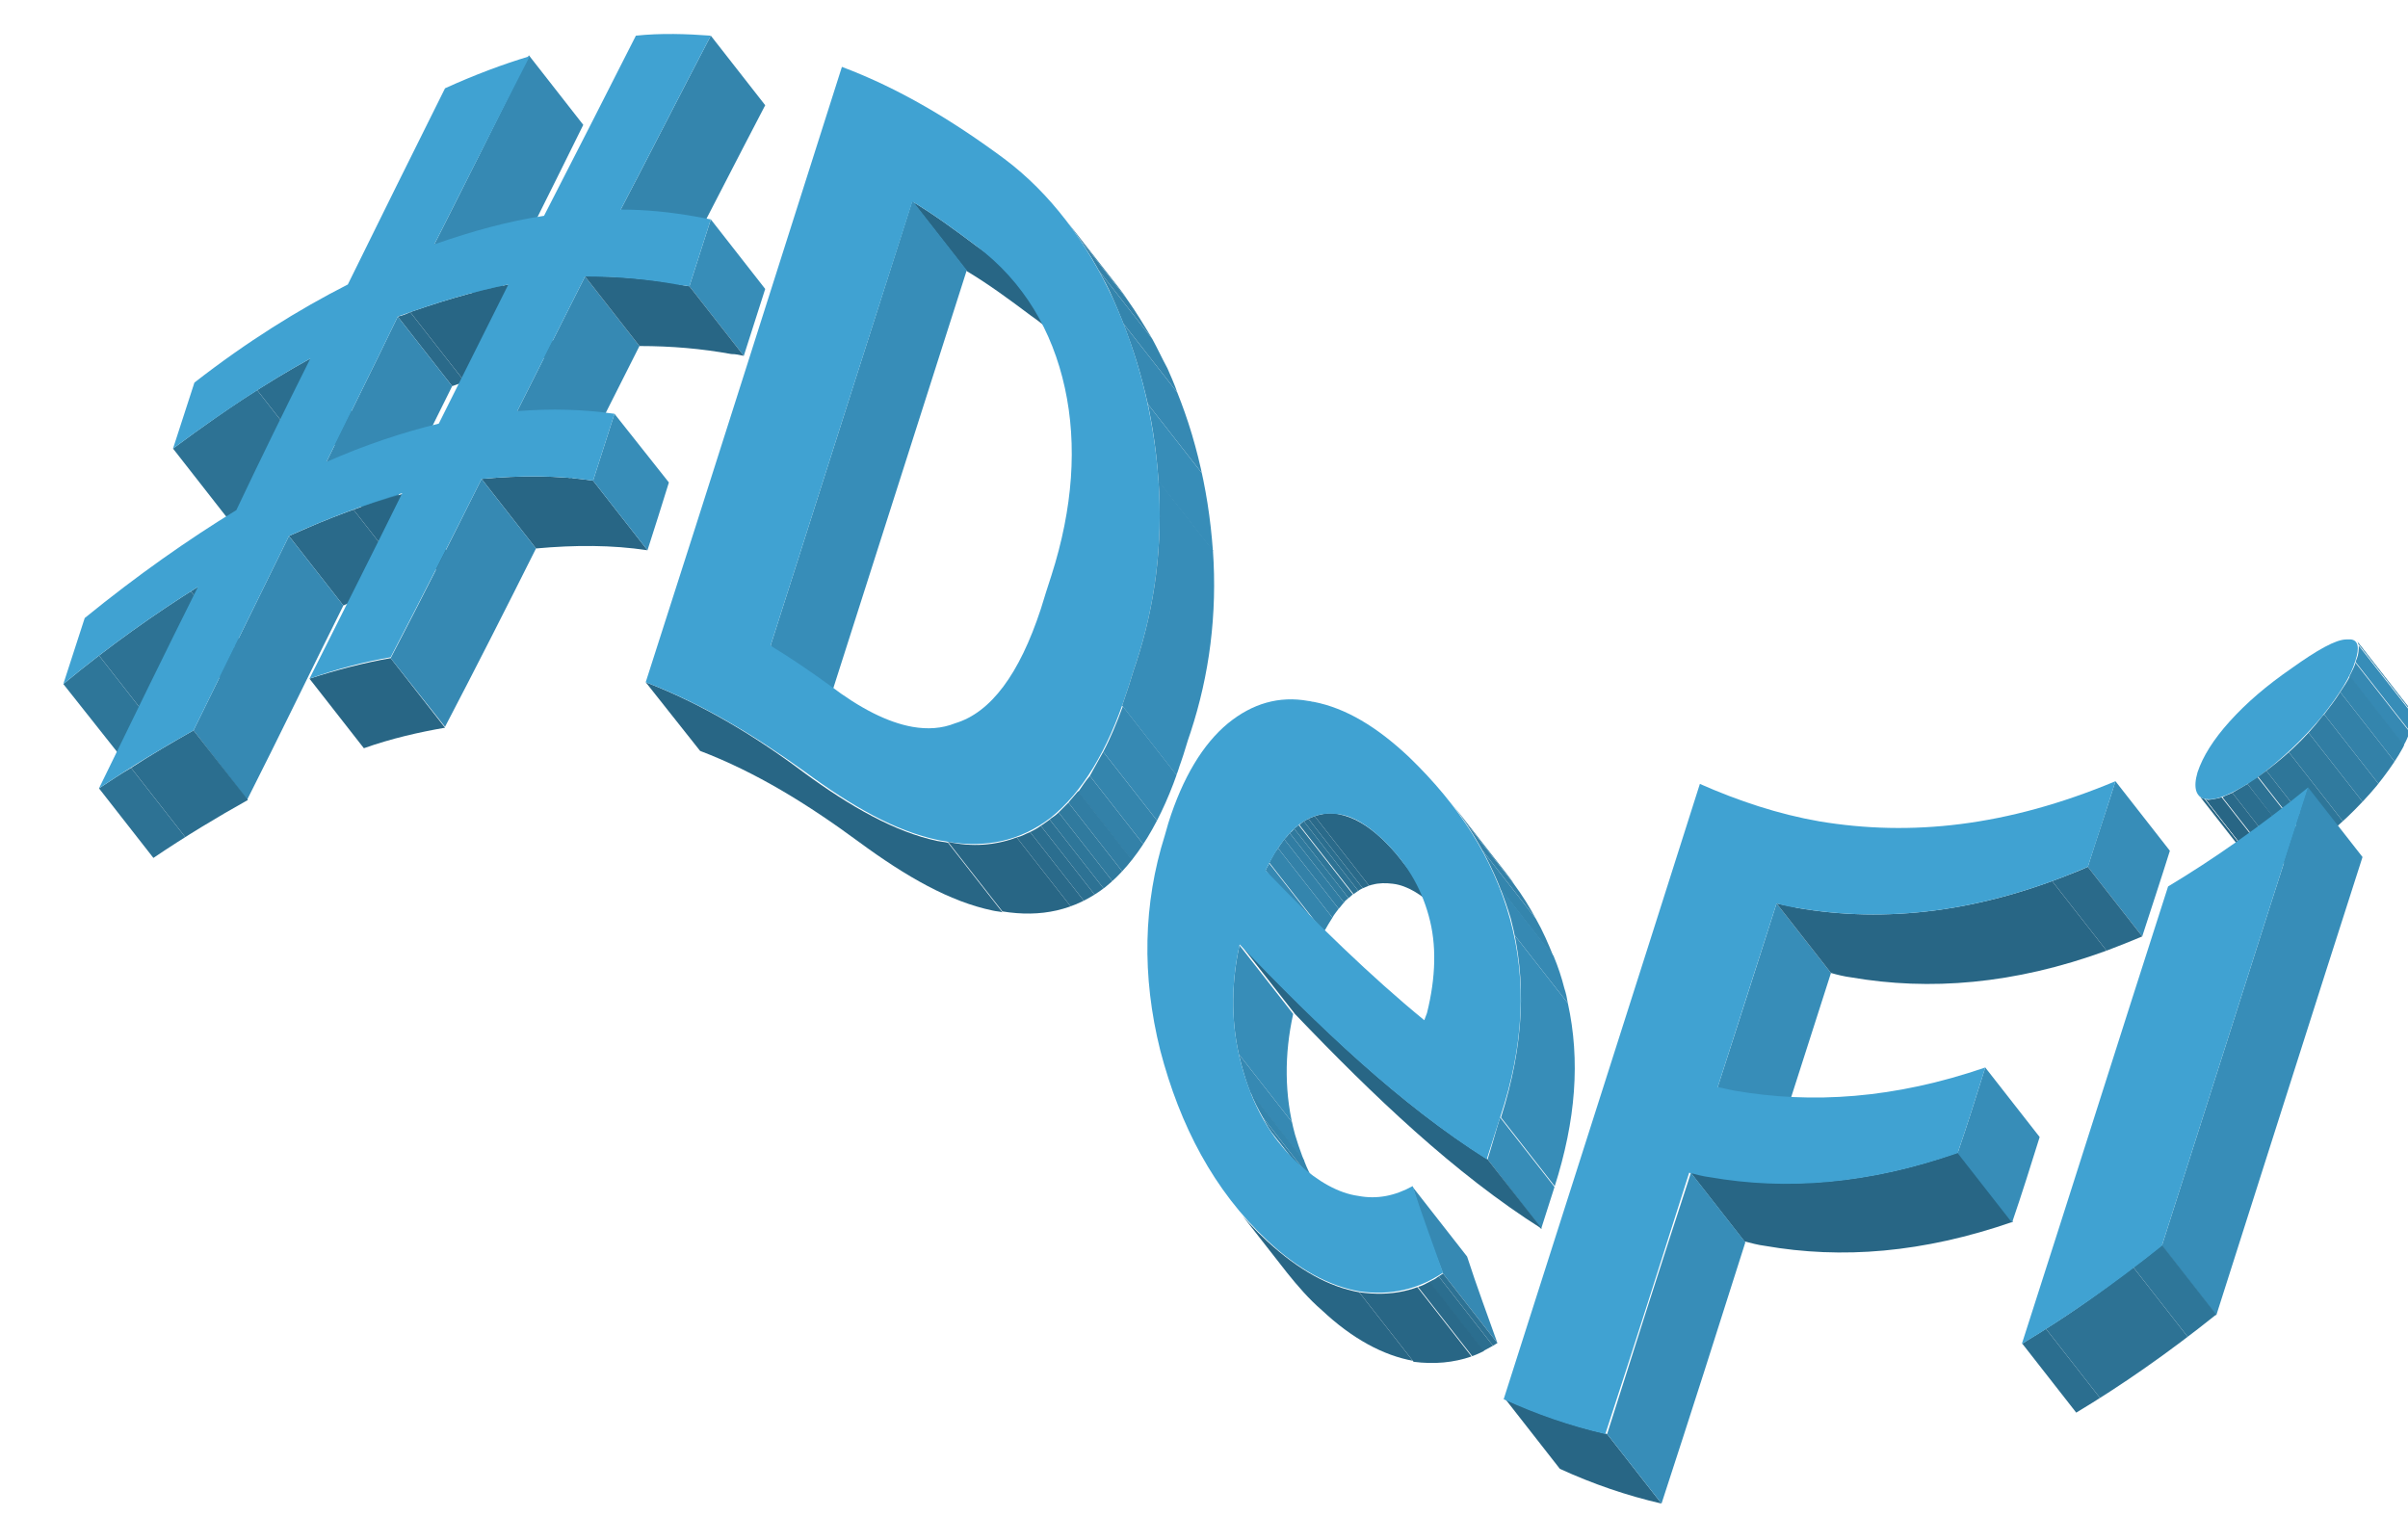 <?xml version="1.0" encoding="utf-8"?>
<!-- Generator: Adobe Illustrator 24.0.0, SVG Export Plug-In . SVG Version: 6.00 Build 0)  -->
<svg version="1.1" id="Layer_1" xmlns="http://www.w3.org/2000/svg" xmlns:xlink="http://www.w3.org/1999/xlink" x="0px" y="0px"
	 viewBox="0 0 27 17" style="enable-background:new 0 0 27 17;" xml:space="preserve">
<style type="text/css">
	.st0{enable-background:new    ;}
	.st1{clip-path:url(#SVGID_2_);enable-background:new    ;}
	.st2{fill:#3689B3;}
	.st3{clip-path:url(#SVGID_4_);enable-background:new    ;}
	.st4{fill:#2B6E8F;}
	.st5{fill:#2D7294;}
	.st6{clip-path:url(#SVGID_6_);enable-background:new    ;}
	.st7{fill:#286685;}
	.st8{fill:#2A6A8A;}
	.st9{clip-path:url(#SVGID_8_);enable-background:new    ;}
	.st10{fill:#3485AD;}
	.st11{clip-path:url(#SVGID_10_);enable-background:new    ;}
	.st12{clip-path:url(#SVGID_12_);enable-background:new    ;}
	.st13{fill:#2E7699;}
	.st14{clip-path:url(#SVGID_14_);enable-background:new    ;}
	.st15{clip-path:url(#SVGID_16_);enable-background:new    ;}
	.st16{clip-path:url(#SVGID_18_);enable-background:new    ;}
	.st17{fill:#378DB8;}
	.st18{clip-path:url(#SVGID_20_);enable-background:new    ;}
	.st19{clip-path:url(#SVGID_22_);enable-background:new    ;}
	.st20{clip-path:url(#SVGID_24_);enable-background:new    ;}
	.st21{clip-path:url(#SVGID_26_);enable-background:new    ;}
	.st22{clip-path:url(#SVGID_28_);enable-background:new    ;}
	.st23{clip-path:url(#SVGID_30_);enable-background:new    ;}
	.st24{clip-path:url(#SVGID_32_);enable-background:new    ;}
	.st25{fill:#40A2D2;}
	.st26{clip-path:url(#SVGID_34_);enable-background:new    ;}
	.st27{clip-path:url(#SVGID_36_);enable-background:new    ;}
	.st28{clip-path:url(#SVGID_38_);enable-background:new    ;}
	.st29{fill:#317DA3;}
	.st30{fill:#3381A8;}
	.st31{clip-path:url(#SVGID_40_);enable-background:new    ;}
	.st32{clip-path:url(#SVGID_42_);enable-background:new    ;}
	.st33{fill:#307A9E;}
	.st34{clip-path:url(#SVGID_44_);enable-background:new    ;}
	.st35{clip-path:url(#SVGID_46_);enable-background:new    ;}
	.st36{clip-path:url(#SVGID_48_);enable-background:new    ;}
	.st37{clip-path:url(#SVGID_50_);enable-background:new    ;}
	.st38{clip-path:url(#SVGID_52_);enable-background:new    ;}
	.st39{clip-path:url(#SVGID_54_);enable-background:new    ;}
	.st40{clip-path:url(#SVGID_56_);enable-background:new    ;}
	.st41{clip-path:url(#SVGID_58_);enable-background:new    ;}
	.st42{clip-path:url(#SVGID_60_);enable-background:new    ;}
	.st43{clip-path:url(#SVGID_62_);enable-background:new    ;}
	.st44{clip-path:url(#SVGID_64_);enable-background:new    ;}
	.st45{clip-path:url(#SVGID_66_);enable-background:new    ;}
	.st46{clip-path:url(#SVGID_68_);enable-background:new    ;}
	.st47{clip-path:url(#SVGID_70_);enable-background:new    ;}
	.st48{clip-path:url(#SVGID_72_);enable-background:new    ;}
	.st49{clip-path:url(#SVGID_74_);enable-background:new    ;}
	.st50{clip-path:url(#SVGID_76_);enable-background:new    ;}
	.st51{clip-path:url(#SVGID_78_);enable-background:new    ;}
	.st52{clip-path:url(#SVGID_80_);enable-background:new    ;}
	.st53{clip-path:url(#SVGID_82_);enable-background:new    ;}
	.st54{clip-path:url(#SVGID_84_);enable-background:new    ;}
</style>
<g>
	<g>
		<g class="st0">
			<g class="st0">
				<defs>
					<path id="SVGID_1_" class="st0" d="M5.93,0.62L6.54,1.4C6.19,2.11,5.84,2.81,5.48,3.52L4.87,2.74
						C5.23,2.03,5.58,1.33,5.93,0.62z"/>
				</defs>
				<clipPath id="SVGID_2_">
					<use xlink:href="#SVGID_1_"  style="overflow:visible;"/>
				</clipPath>
				<g class="st1">
					<path class="st2" d="M5.93,0.62L6.54,1.4C6.19,2.11,5.84,2.81,5.48,3.52L4.87,2.74C5.23,2.03,5.58,1.33,5.93,0.62"/>
				</g>
			</g>
			<g class="st0">
				<defs>
					<path id="SVGID_3_" class="st0" d="M3.48,4.02L4.09,4.8c-0.49,0.27-1,0.61-1.54,1.01L1.94,5.03C2.47,4.63,2.99,4.29,3.48,4.02z
						"/>
				</defs>
				<clipPath id="SVGID_4_">
					<use xlink:href="#SVGID_3_"  style="overflow:visible;"/>
				</clipPath>
				<g class="st3">
					<path class="st4" d="M3.48,4.02L4.09,4.8c-0.2,0.11-0.39,0.22-0.6,0.35L2.88,4.37C3.08,4.25,3.28,4.13,3.48,4.02"/>
					<path class="st5" d="M2.88,4.37l0.61,0.78C3.19,5.35,2.87,5.57,2.55,5.81L1.94,5.03C2.26,4.79,2.58,4.57,2.88,4.37"/>
				</g>
			</g>
			<g class="st0">
				<defs>
					<path id="SVGID_5_" class="st0" d="M5.7,3.19l0.61,0.78c-0.4,0.08-0.8,0.2-1.24,0.36L4.46,3.55C4.9,3.39,5.3,3.27,5.7,3.19z"/>
				</defs>
				<clipPath id="SVGID_6_">
					<use xlink:href="#SVGID_5_"  style="overflow:visible;"/>
				</clipPath>
				<g class="st6">
					<path class="st7" d="M5.7,3.19l0.61,0.78c-0.35,0.07-0.72,0.17-1.1,0.31L4.6,3.5C4.98,3.36,5.35,3.26,5.7,3.19"/>
					<path class="st8" d="M4.6,3.5l0.61,0.78C5.17,4.3,5.12,4.32,5.07,4.33L4.46,3.55C4.51,3.54,4.56,3.52,4.6,3.5"/>
				</g>
			</g>
			<g class="st0">
				<defs>
					<path id="SVGID_7_" class="st0" d="M7.97,0.4l0.61,0.78c-0.34,0.65-0.67,1.3-1.01,1.95L6.96,2.35C7.3,1.7,7.63,1.05,7.97,0.4z"
						/>
				</defs>
				<clipPath id="SVGID_8_">
					<use xlink:href="#SVGID_7_"  style="overflow:visible;"/>
				</clipPath>
				<g class="st9">
					<path class="st10" d="M7.97,0.4l0.61,0.78c-0.34,0.65-0.67,1.3-1.01,1.95L6.96,2.35C7.3,1.7,7.63,1.05,7.97,0.4"/>
				</g>
			</g>
			<g class="st0">
				<defs>
					<path id="SVGID_9_" class="st0" d="M4.46,3.55l0.61,0.78c-0.27,0.54-0.53,1.08-0.8,1.63L3.66,5.18
						C3.93,4.63,4.2,4.09,4.46,3.55z"/>
				</defs>
				<clipPath id="SVGID_10_">
					<use xlink:href="#SVGID_9_"  style="overflow:visible;"/>
				</clipPath>
				<g class="st11">
					<path class="st2" d="M4.46,3.55l0.61,0.78c-0.27,0.54-0.53,1.08-0.8,1.63L3.66,5.18C3.93,4.63,4.2,4.09,4.46,3.55"/>
				</g>
			</g>
			<g class="st0">
				<defs>
					<path id="SVGID_11_" class="st0" d="M2.22,6.58l0.61,0.78c-0.48,0.3-0.99,0.66-1.51,1.09L0.71,7.67
						C1.23,7.24,1.74,6.88,2.22,6.58z"/>
				</defs>
				<clipPath id="SVGID_12_">
					<use xlink:href="#SVGID_11_"  style="overflow:visible;"/>
				</clipPath>
				<g class="st12">
					<path class="st4" d="M2.22,6.58l0.61,0.78C2.8,7.37,2.78,7.39,2.75,7.41L2.14,6.63C2.17,6.61,2.19,6.59,2.22,6.58"/>
					<path class="st5" d="M2.14,6.63l0.61,0.78C2.41,7.62,2.07,7.86,1.72,8.13L1.11,7.35C1.46,7.08,1.8,6.84,2.14,6.63"/>
					<path class="st13" d="M1.11,7.35l0.61,0.78c-0.13,0.1-0.26,0.2-0.4,0.31L0.71,7.67C0.84,7.56,0.98,7.45,1.11,7.35"/>
				</g>
			</g>
			<g class="st0">
				<defs>
					<path id="SVGID_13_" class="st0" d="M4.51,5.54l0.61,0.78C4.72,6.43,4.29,6.59,3.85,6.79L3.24,6.01
						C3.68,5.81,4.11,5.65,4.51,5.54z"/>
				</defs>
				<clipPath id="SVGID_14_">
					<use xlink:href="#SVGID_13_"  style="overflow:visible;"/>
				</clipPath>
				<g class="st14">
					<path class="st7" d="M4.51,5.54l0.61,0.78C4.94,6.37,4.76,6.42,4.57,6.49L3.96,5.71C4.15,5.65,4.33,5.59,4.51,5.54"/>
					<path class="st8" d="M3.96,5.71l0.61,0.78c-0.23,0.08-0.47,0.18-0.72,0.3L3.24,6.01C3.49,5.9,3.72,5.8,3.96,5.71"/>
				</g>
			</g>
			<g class="st0">
				<defs>
					<path id="SVGID_15_" class="st0" d="M6.56,3.1l0.61,0.78c-0.25,0.5-0.51,1.01-0.76,1.5L5.8,4.61C6.05,4.11,6.31,3.6,6.56,3.1z"
						/>
				</defs>
				<clipPath id="SVGID_16_">
					<use xlink:href="#SVGID_15_"  style="overflow:visible;"/>
				</clipPath>
				<g class="st15">
					<path class="st2" d="M6.56,3.1l0.61,0.78c-0.25,0.5-0.51,1.01-0.76,1.5L5.8,4.61C6.05,4.11,6.31,3.6,6.56,3.1"/>
				</g>
			</g>
			<g class="st0">
				<defs>
					<path id="SVGID_17_" class="st0" d="M7.97,2.46l0.61,0.78C8.5,3.49,8.42,3.74,8.34,3.99L7.73,3.21
						C7.81,2.96,7.89,2.71,7.97,2.46z"/>
				</defs>
				<clipPath id="SVGID_18_">
					<use xlink:href="#SVGID_17_"  style="overflow:visible;"/>
				</clipPath>
				<g class="st16">
					<path class="st17" d="M7.97,2.46l0.61,0.78C8.5,3.49,8.42,3.74,8.34,3.99L7.73,3.21C7.81,2.96,7.89,2.71,7.97,2.46"/>
				</g>
			</g>
			<g class="st0">
				<defs>
					<path id="SVGID_19_" class="st0" d="M7.73,3.21l0.61,0.78C8.29,3.98,8.25,3.97,8.2,3.97C7.87,3.91,7.53,3.88,7.17,3.88
						L6.56,3.1c0.35-0.01,0.7,0.03,1.03,0.08C7.64,3.2,7.68,3.2,7.73,3.21z"/>
				</defs>
				<clipPath id="SVGID_20_">
					<use xlink:href="#SVGID_19_"  style="overflow:visible;"/>
				</clipPath>
				<g class="st18">
					<path class="st7" d="M7.73,3.21l0.61,0.78C8.29,3.98,8.25,3.97,8.2,3.97C7.87,3.91,7.53,3.88,7.17,3.88L6.56,3.1
						c0.35-0.01,0.7,0.03,1.03,0.08C7.64,3.2,7.68,3.2,7.73,3.21"/>
				</g>
			</g>
			<g class="st0">
				<defs>
					<path id="SVGID_21_" class="st0" d="M3.24,6.01l0.61,0.78C3.49,7.51,3.14,8.24,2.77,8.97L2.17,8.19
						C2.53,7.46,2.88,6.74,3.24,6.01z"/>
				</defs>
				<clipPath id="SVGID_22_">
					<use xlink:href="#SVGID_21_"  style="overflow:visible;"/>
				</clipPath>
				<g class="st19">
					<path class="st2" d="M3.24,6.01l0.61,0.78C3.49,7.51,3.14,8.24,2.77,8.97L2.17,8.19C2.53,7.46,2.88,6.74,3.24,6.01"/>
				</g>
			</g>
			<g class="st0">
				<defs>
					<path id="SVGID_23_" class="st0" d="M2.17,8.19l0.61,0.78C2.44,9.16,2.09,9.37,1.72,9.62L1.11,8.84
						C1.48,8.59,1.83,8.38,2.17,8.19z"/>
				</defs>
				<clipPath id="SVGID_24_">
					<use xlink:href="#SVGID_23_"  style="overflow:visible;"/>
				</clipPath>
				<g class="st20">
					<path class="st4" d="M2.17,8.19l0.61,0.78c-0.23,0.13-0.46,0.27-0.7,0.42L1.47,8.61C1.7,8.46,1.94,8.32,2.17,8.19"/>
					<path class="st5" d="M1.47,8.61l0.61,0.78C1.96,9.46,1.84,9.54,1.72,9.62L1.11,8.84C1.23,8.76,1.35,8.68,1.47,8.61"/>
				</g>
			</g>
			<g class="st0">
				<defs>
					<path id="SVGID_25_" class="st0" d="M6.65,5.39l0.61,0.78C6.86,6.11,6.45,6.11,6.01,6.15L5.4,5.37
						C5.84,5.33,6.25,5.33,6.65,5.39z"/>
				</defs>
				<clipPath id="SVGID_26_">
					<use xlink:href="#SVGID_25_"  style="overflow:visible;"/>
				</clipPath>
				<g class="st21">
					<path class="st7" d="M6.65,5.39l0.61,0.78C6.86,6.11,6.45,6.11,6.01,6.15L5.4,5.37C5.84,5.33,6.25,5.33,6.65,5.39"/>
				</g>
			</g>
			<g class="st0">
				<defs>
					<path id="SVGID_27_" class="st0" d="M6.89,4.64L7.5,5.41C7.42,5.67,7.34,5.92,7.26,6.17L6.65,5.39
						C6.73,5.14,6.81,4.89,6.89,4.64z"/>
				</defs>
				<clipPath id="SVGID_28_">
					<use xlink:href="#SVGID_27_"  style="overflow:visible;"/>
				</clipPath>
				<g class="st22">
					<path class="st17" d="M6.89,4.64L7.5,5.41C7.42,5.67,7.34,5.92,7.26,6.17L6.65,5.39C6.73,5.14,6.81,4.89,6.89,4.64"/>
				</g>
			</g>
			<g class="st0">
				<defs>
					<path id="SVGID_29_" class="st0" d="M4.38,7.38l0.61,0.78C4.7,8.21,4.39,8.28,4.08,8.39L3.47,7.61
						C3.78,7.51,4.09,7.43,4.38,7.38z"/>
				</defs>
				<clipPath id="SVGID_30_">
					<use xlink:href="#SVGID_29_"  style="overflow:visible;"/>
				</clipPath>
				<g class="st23">
					<path class="st7" d="M4.38,7.38l0.61,0.78C4.7,8.21,4.39,8.28,4.08,8.39L3.47,7.61C3.78,7.51,4.09,7.43,4.38,7.38"/>
				</g>
			</g>
			<g class="st0">
				<defs>
					<path id="SVGID_31_" class="st0" d="M5.4,5.37l0.61,0.78c-0.33,0.66-0.67,1.33-1.02,2L4.38,7.38C4.73,6.71,5.07,6.03,5.4,5.37z
						"/>
				</defs>
				<clipPath id="SVGID_32_">
					<use xlink:href="#SVGID_31_"  style="overflow:visible;"/>
				</clipPath>
				<g class="st24">
					<path class="st2" d="M5.4,5.37l0.61,0.78c-0.33,0.66-0.67,1.33-1.02,2L4.38,7.38C4.73,6.71,5.07,6.03,5.4,5.37"/>
				</g>
			</g>
			<g>
				<path class="st25" d="M7.81,2.43c0.05,0.01,0.11,0.02,0.16,0.03c-0.08,0.25-0.16,0.5-0.24,0.75C7.68,3.2,7.64,3.2,7.59,3.19
					C7.26,3.13,6.92,3.1,6.56,3.1C6.31,3.6,6.05,4.11,5.8,4.61c0.38-0.03,0.74-0.02,1.09,0.03C6.81,4.89,6.73,5.14,6.65,5.39
					C6.25,5.33,5.84,5.33,5.4,5.37c-0.33,0.66-0.67,1.33-1.02,2c-0.29,0.05-0.6,0.13-0.91,0.24c0.35-0.7,0.7-1.39,1.04-2.08
					C4.11,5.65,3.68,5.81,3.24,6.01C2.88,6.74,2.53,7.46,2.17,8.19C1.83,8.38,1.48,8.59,1.11,8.84c0.37-0.76,0.74-1.52,1.11-2.26
					c-0.48,0.3-0.99,0.66-1.51,1.09c0.08-0.24,0.16-0.5,0.24-0.74c0.59-0.48,1.16-0.88,1.7-1.21C2.92,5.15,3.2,4.58,3.48,4.02
					c-0.49,0.27-1,0.61-1.54,1.01c0.08-0.24,0.16-0.5,0.24-0.74c0.59-0.46,1.17-0.82,1.72-1.1c0.37-0.75,0.73-1.48,1.09-2.2
					c0.33-0.15,0.65-0.27,0.95-0.36C5.58,1.33,5.23,2.03,4.87,2.74C5.3,2.59,5.7,2.48,6.1,2.42C6.45,1.74,6.79,1.07,7.13,0.4
					c0.28-0.03,0.57-0.02,0.84,0C7.63,1.05,7.3,1.7,6.96,2.35C7.25,2.35,7.53,2.38,7.81,2.43z M4.92,4.75
					C5.18,4.23,5.44,3.71,5.7,3.19c-0.4,0.08-0.8,0.2-1.24,0.36C4.2,4.09,3.93,4.63,3.66,5.18C4.09,4.99,4.51,4.85,4.92,4.75"/>
			</g>
		</g>
		<g class="st0">
			<g class="st0">
				<defs>
					<path id="SVGID_33_" class="st0" d="M11.43,3.22l0.61,0.78c-0.13-0.17-0.29-0.33-0.48-0.46c-0.24-0.18-0.47-0.35-0.72-0.5
						l-0.61-0.78c0.25,0.15,0.48,0.32,0.72,0.5C11.14,2.89,11.3,3.04,11.43,3.22z"/>
				</defs>
				<clipPath id="SVGID_34_">
					<use xlink:href="#SVGID_33_"  style="overflow:visible;"/>
				</clipPath>
				<g class="st26">
					<path class="st7" d="M11.43,3.22l0.61,0.78c-0.13-0.17-0.29-0.33-0.48-0.46c-0.24-0.18-0.47-0.35-0.72-0.5l-0.61-0.78
						c0.25,0.15,0.48,0.32,0.72,0.5C11.14,2.89,11.3,3.04,11.43,3.22"/>
				</g>
			</g>
			<g class="st0">
				<defs>
					<path id="SVGID_35_" class="st0" d="M10.23,2.25l0.61,0.78c-0.53,1.66-1.06,3.32-1.59,4.98L8.64,7.24
						C9.17,5.58,9.7,3.91,10.23,2.25z"/>
				</defs>
				<clipPath id="SVGID_36_">
					<use xlink:href="#SVGID_35_"  style="overflow:visible;"/>
				</clipPath>
				<g class="st27">
					<path class="st17" d="M10.23,2.25l0.61,0.78c-0.53,1.66-1.06,3.32-1.59,4.98L8.64,7.24C9.17,5.58,9.7,3.91,10.23,2.25"/>
				</g>
			</g>
			<g class="st0">
				<defs>
					<path id="SVGID_37_" class="st0" d="M11.93,2.44l0.61,0.78c0.21,0.27,0.39,0.57,0.55,0.91c0.29,0.65,0.46,1.33,0.51,2.05
						l-0.61-0.78c-0.05-0.72-0.22-1.4-0.51-2.05C12.33,3.02,12.14,2.71,11.93,2.44z"/>
				</defs>
				<clipPath id="SVGID_38_">
					<use xlink:href="#SVGID_37_"  style="overflow:visible;"/>
				</clipPath>
				<g class="st28">
					<path class="st29" d="M11.93,2.44l0.61,0.78c0.03,0.04,0.07,0.09,0.1,0.14l-0.61-0.78C12,2.53,11.97,2.49,11.93,2.44"/>
					<path class="st30" d="M12.03,2.58l0.61,0.78c0.1,0.14,0.19,0.29,0.28,0.44l-0.61-0.78C12.23,2.86,12.13,2.72,12.03,2.58"/>
					<path class="st10" d="M12.31,3.02l0.61,0.78c0.06,0.11,0.11,0.22,0.17,0.33c0.04,0.09,0.08,0.18,0.11,0.27l-0.61-0.78
						c-0.04-0.09-0.07-0.18-0.11-0.27C12.43,3.23,12.37,3.12,12.31,3.02"/>
					<path class="st2" d="M12.59,3.62l0.61,0.78c0.12,0.3,0.21,0.6,0.28,0.91l-0.61-0.78C12.8,4.22,12.71,3.91,12.59,3.62"/>
					<path class="st17" d="M12.87,4.53l0.61,0.78c0.06,0.28,0.1,0.57,0.12,0.87l-0.61-0.78C12.97,5.1,12.93,4.81,12.87,4.53"/>
				</g>
			</g>
			<g class="st0">
				<defs>
					<path id="SVGID_39_" class="st0" d="M10.63,9.45l0.61,0.78c-0.03-0.01-0.07-0.01-0.11-0.02c-0.48-0.1-0.97-0.38-1.5-0.77
						C9.06,9.02,8.48,8.66,7.85,8.42L7.24,7.65c0.62,0.24,1.21,0.59,1.77,1.01c0.53,0.39,1.03,0.67,1.5,0.77
						C10.56,9.44,10.59,9.44,10.63,9.45z"/>
				</defs>
				<clipPath id="SVGID_40_">
					<use xlink:href="#SVGID_39_"  style="overflow:visible;"/>
				</clipPath>
				<g class="st31">
					<path class="st7" d="M10.63,9.45l0.61,0.78c-0.03-0.01-0.07-0.01-0.11-0.02c-0.48-0.1-0.97-0.38-1.5-0.77
						C9.06,9.02,8.48,8.66,7.85,8.42L7.24,7.65c0.62,0.24,1.21,0.59,1.77,1.01c0.53,0.39,1.03,0.67,1.5,0.77
						C10.56,9.44,10.59,9.44,10.63,9.45"/>
				</g>
			</g>
			<g>
				<path class="st25" d="M12.99,5.39c0.05,0.72-0.04,1.4-0.25,2.04c-0.04,0.11-0.07,0.23-0.11,0.34c-0.21,0.65-0.5,1.12-0.85,1.4
					c-0.34,0.26-0.72,0.34-1.15,0.27c-0.03-0.01-0.07-0.01-0.11-0.02c-0.48-0.1-0.97-0.38-1.5-0.77C8.45,8.24,7.87,7.89,7.24,7.65
					c0.74-2.3,1.47-4.61,2.2-6.9c0.64,0.24,1.24,0.6,1.82,1.03c0.52,0.39,0.92,0.93,1.22,1.57C12.77,3.99,12.94,4.68,12.99,5.39z
					 M11.67,6.83c0.04-0.13,0.08-0.26,0.12-0.38c0.24-0.75,0.29-1.46,0.15-2.1c-0.14-0.64-0.46-1.19-0.99-1.59
					c-0.24-0.18-0.47-0.35-0.72-0.5C9.7,3.91,9.17,5.58,8.64,7.24c0.23,0.14,0.45,0.29,0.67,0.45c0.33,0.25,0.64,0.41,0.92,0.46
					c0.17,0.03,0.33,0.02,0.48-0.04C11.11,7.99,11.43,7.56,11.67,6.83"/>
			</g>
			<g class="st0">
				<defs>
					<path id="SVGID_41_" class="st0" d="M12.99,5.39l0.61,0.78c0.05,0.72-0.04,1.4-0.25,2.04c-0.04,0.11-0.07,0.23-0.11,0.34
						c-0.21,0.65-0.5,1.12-0.85,1.4c-0.34,0.26-0.72,0.34-1.15,0.27l-0.61-0.78c0.43,0.08,0.82-0.01,1.15-0.27
						c0.36-0.28,0.64-0.75,0.85-1.4c0.04-0.11,0.07-0.23,0.11-0.34C12.95,6.79,13.04,6.11,12.99,5.39z"/>
				</defs>
				<clipPath id="SVGID_42_">
					<use xlink:href="#SVGID_41_"  style="overflow:visible;"/>
				</clipPath>
				<g class="st32">
					<path class="st17" d="M12.99,5.39l0.61,0.78c0.05,0.72-0.04,1.4-0.25,2.04c-0.04,0.11-0.07,0.23-0.11,0.34
						c-0.02,0.05-0.03,0.1-0.05,0.14l-0.61-0.78c0.02-0.05,0.03-0.09,0.05-0.14c0.04-0.11,0.07-0.23,0.11-0.34
						C12.95,6.79,13.04,6.11,12.99,5.39"/>
					<path class="st2" d="M12.59,7.92L13.2,8.7c-0.07,0.19-0.14,0.35-0.22,0.51l-0.61-0.78C12.45,8.28,12.52,8.11,12.59,7.92"/>
					<path class="st10" d="M12.37,8.43l0.61,0.78c-0.05,0.09-0.1,0.18-0.15,0.27L12.22,8.7C12.27,8.61,12.32,8.52,12.37,8.43"/>
					<path class="st30" d="M12.22,8.7l0.61,0.78c-0.04,0.06-0.08,0.12-0.13,0.18l-0.61-0.78C12.13,8.82,12.17,8.76,12.22,8.7"/>
					<path class="st29" d="M12.09,8.87l0.61,0.78c-0.04,0.05-0.07,0.09-0.11,0.13L11.98,9C12.01,8.96,12.05,8.92,12.09,8.87"/>
					<path class="st33" d="M11.98,9l0.61,0.78c-0.04,0.04-0.07,0.07-0.11,0.11l-0.61-0.78C11.9,9.08,11.94,9.04,11.98,9"/>
					<path class="st13" d="M11.87,9.11l0.61,0.78c-0.03,0.03-0.06,0.05-0.09,0.07c0,0-0.01,0.01-0.01,0.01l-0.61-0.78
						c0,0,0.01-0.01,0.01-0.01C11.81,9.16,11.84,9.14,11.87,9.11"/>
					<path class="st5" d="M11.77,9.19l0.61,0.78c-0.03,0.02-0.06,0.05-0.1,0.07l-0.61-0.78C11.7,9.24,11.73,9.22,11.77,9.19"/>
					<path class="st4" d="M11.67,9.26l0.61,0.78c-0.04,0.03-0.08,0.05-0.12,0.07l-0.61-0.78C11.59,9.31,11.63,9.29,11.67,9.26"/>
					<path class="st8" d="M11.55,9.33l0.61,0.78c-0.05,0.02-0.1,0.05-0.15,0.06L11.4,9.39C11.45,9.38,11.5,9.35,11.55,9.33"/>
					<path class="st7" d="M11.4,9.39l0.61,0.78c-0.24,0.09-0.5,0.1-0.77,0.05l-0.61-0.78C10.9,9.5,11.16,9.48,11.4,9.39"/>
				</g>
			</g>
		</g>
		<g class="st0">
			<g class="st0">
				<defs>
					<path id="SVGID_43_" class="st0" d="M15.7,9.63l0.61,0.78c-0.06-0.08-0.13-0.15-0.2-0.22c-0.17-0.16-0.33-0.26-0.49-0.28
						c-0.08-0.01-0.16-0.01-0.23,0.01c-0.23,0.06-0.42,0.27-0.59,0.62l-0.61-0.78c0.16-0.35,0.36-0.56,0.59-0.62
						c0.08-0.02,0.15-0.03,0.23-0.01c0.16,0.03,0.32,0.12,0.49,0.28C15.57,9.48,15.64,9.55,15.7,9.63z"/>
				</defs>
				<clipPath id="SVGID_44_">
					<use xlink:href="#SVGID_43_"  style="overflow:visible;"/>
				</clipPath>
				<g class="st34">
					<path class="st7" d="M15.7,9.63l0.61,0.78c-0.06-0.08-0.13-0.15-0.2-0.22c-0.17-0.16-0.33-0.26-0.49-0.28
						c-0.08-0.01-0.16-0.01-0.23,0.01c-0.01,0-0.03,0.01-0.04,0.01l-0.61-0.78c0.01,0,0.03-0.01,0.04-0.01
						c0.08-0.02,0.15-0.03,0.23-0.01c0.16,0.03,0.32,0.12,0.49,0.28C15.57,9.48,15.64,9.55,15.7,9.63"/>
					<path class="st8" d="M14.74,9.15l0.61,0.78c-0.02,0.01-0.04,0.02-0.07,0.03l-0.61-0.78C14.69,9.17,14.71,9.16,14.74,9.15"/>
					<path class="st4" d="M14.67,9.18l0.61,0.78c-0.02,0.01-0.04,0.02-0.05,0.03l-0.61-0.78C14.63,9.2,14.65,9.19,14.67,9.18"/>
					<path class="st5" d="M14.62,9.21l0.61,0.78c-0.02,0.01-0.03,0.02-0.05,0.04l-0.61-0.78C14.58,9.24,14.6,9.22,14.62,9.21"/>
					<path class="st13" d="M14.56,9.25l0.61,0.78c-0.02,0.01-0.03,0.03-0.05,0.04l-0.61-0.78C14.53,9.28,14.55,9.26,14.56,9.25"/>
					<path class="st33" d="M14.51,9.29l0.61,0.78c-0.02,0.02-0.04,0.03-0.05,0.05l-0.61-0.78C14.48,9.33,14.5,9.31,14.51,9.29"/>
					<path class="st29" d="M14.46,9.34l0.61,0.78c-0.02,0.02-0.04,0.05-0.06,0.07L14.4,9.41C14.42,9.39,14.44,9.37,14.46,9.34"/>
					<path class="st30" d="M14.4,9.41l0.61,0.78c-0.02,0.03-0.05,0.06-0.07,0.1l-0.61-0.78C14.35,9.48,14.37,9.45,14.4,9.41"/>
					<path class="st10" d="M14.33,9.51l0.61,0.78c-0.03,0.05-0.06,0.11-0.1,0.16l-0.61-0.78C14.26,9.62,14.29,9.56,14.33,9.51"/>
					<path class="st2" d="M14.23,9.68l0.61,0.78c-0.01,0.03-0.03,0.05-0.04,0.08l-0.61-0.78C14.2,9.73,14.22,9.71,14.23,9.68"/>
				</g>
			</g>
			<g class="st0">
				<defs>
					<path id="SVGID_45_" class="st0" d="M14.95,13.6l-0.61-0.78c-0.19-0.25-0.33-0.54-0.43-0.88c-0.12-0.44-0.12-0.9-0.02-1.35
						l0.61,0.78c-0.1,0.45-0.1,0.91,0.02,1.35C14.62,13.06,14.76,13.35,14.95,13.6z"/>
				</defs>
				<clipPath id="SVGID_46_">
					<use xlink:href="#SVGID_45_"  style="overflow:visible;"/>
				</clipPath>
				<g class="st35">
					<path class="st17" d="M13.9,10.59l0.61,0.78c-0.09,0.41-0.1,0.82-0.01,1.23l-0.61-0.78C13.8,11.41,13.81,11,13.9,10.59"/>
					<path class="st2" d="M13.89,11.82l0.61,0.78c0.01,0.04,0.02,0.08,0.03,0.12c0.03,0.11,0.06,0.21,0.1,0.31l-0.61-0.78
						c-0.04-0.1-0.07-0.2-0.1-0.31C13.91,11.9,13.9,11.86,13.89,11.82"/>
					<path class="st10" d="M14.02,12.24l0.61,0.78c0.04,0.1,0.09,0.2,0.14,0.29l-0.61-0.78C14.11,12.44,14.06,12.35,14.02,12.24"/>
					<path class="st30" d="M14.16,12.53l0.61,0.78c0.04,0.08,0.09,0.15,0.14,0.22l-0.61-0.78C14.24,12.68,14.2,12.61,14.16,12.53"/>
					<path class="st29" d="M14.29,12.75l0.61,0.78c0.02,0.02,0.03,0.05,0.05,0.07l-0.61-0.78C14.33,12.8,14.31,12.77,14.29,12.75"/>
				</g>
			</g>
			<g class="st0">
				<defs>
					<path id="SVGID_47_" class="st0" d="M16.27,9l0.61,0.78c0.31,0.4,0.54,0.83,0.67,1.3c0.19,0.69,0.15,1.41-0.11,2.23l-0.61-0.78
						c0.26-0.82,0.29-1.54,0.11-2.23C16.8,9.83,16.58,9.4,16.27,9z"/>
				</defs>
				<clipPath id="SVGID_48_">
					<use xlink:href="#SVGID_47_"  style="overflow:visible;"/>
				</clipPath>
				<g class="st36">
					<path class="st29" d="M16.27,9l0.61,0.78c0.04,0.05,0.07,0.09,0.1,0.14l-0.61-0.78C16.34,9.09,16.3,9.04,16.27,9"/>
					<path class="st30" d="M16.37,9.14l0.61,0.78c0.09,0.12,0.17,0.25,0.24,0.38l-0.61-0.78C16.54,9.39,16.46,9.26,16.37,9.14"/>
					<path class="st10" d="M16.61,9.52l0.61,0.78c0.08,0.14,0.14,0.28,0.2,0.43l-0.61-0.78C16.76,9.8,16.69,9.66,16.61,9.52"/>
					<path class="st2" d="M16.81,9.94l0.61,0.78c0.05,0.12,0.09,0.24,0.12,0.36c0.02,0.06,0.03,0.11,0.04,0.17l-0.61-0.78
						c-0.01-0.06-0.03-0.11-0.04-0.17C16.9,10.18,16.86,10.06,16.81,9.94"/>
					<path class="st17" d="M16.97,10.47l0.61,0.78c0.14,0.64,0.09,1.31-0.15,2.06l-0.61-0.78C17.06,11.78,17.11,11.11,16.97,10.47"
						/>
				</g>
			</g>
			<g class="st0">
				<defs>
					<path id="SVGID_49_" class="st0" d="M16.82,12.53l0.61,0.78c-0.05,0.16-0.1,0.31-0.15,0.47L16.68,13
						C16.73,12.84,16.77,12.69,16.82,12.53z"/>
				</defs>
				<clipPath id="SVGID_50_">
					<use xlink:href="#SVGID_49_"  style="overflow:visible;"/>
				</clipPath>
				<g class="st37">
					<path class="st17" d="M16.82,12.53l0.61,0.78c-0.05,0.16-0.1,0.31-0.15,0.47L16.68,13C16.73,12.84,16.77,12.69,16.82,12.53"/>
				</g>
			</g>
			<g class="st0">
				<defs>
					<path id="SVGID_51_" class="st0" d="M16.68,13l0.61,0.78c-0.98-0.62-1.89-1.49-2.77-2.41l-0.61-0.78
						C14.79,11.51,15.69,12.38,16.68,13z"/>
				</defs>
				<clipPath id="SVGID_52_">
					<use xlink:href="#SVGID_51_"  style="overflow:visible;"/>
				</clipPath>
				<g class="st38">
					<path class="st7" d="M16.68,13l0.61,0.78c-0.98-0.62-1.89-1.49-2.77-2.41l-0.61-0.78C14.79,11.51,15.69,12.38,16.68,13"/>
				</g>
			</g>
			<g class="st0">
				<defs>
					<path id="SVGID_53_" class="st0" d="M14.43,14.27l-0.61-0.78c0.12,0.15,0.25,0.29,0.39,0.42c0.35,0.32,0.69,0.51,1.03,0.57
						l0.61,0.78c-0.34-0.06-0.69-0.25-1.03-0.57C14.68,14.57,14.55,14.42,14.43,14.27z"/>
				</defs>
				<clipPath id="SVGID_54_">
					<use xlink:href="#SVGID_53_"  style="overflow:visible;"/>
				</clipPath>
				<g class="st39">
					<path class="st7" d="M15.24,14.49l0.61,0.78c-0.34-0.06-0.69-0.25-1.03-0.57c-0.14-0.13-0.27-0.27-0.39-0.42l-0.61-0.78
						c0.12,0.15,0.25,0.29,0.39,0.42C14.56,14.24,14.9,14.43,15.24,14.49"/>
				</g>
			</g>
			<g class="st0">
				<defs>
					<path id="SVGID_55_" class="st0" d="M15.84,13.31l0.61,0.78c0.11,0.34,0.23,0.66,0.34,0.97l-0.61-0.78
						C16.06,13.97,15.94,13.65,15.84,13.31z"/>
				</defs>
				<clipPath id="SVGID_56_">
					<use xlink:href="#SVGID_55_"  style="overflow:visible;"/>
				</clipPath>
				<g class="st40">
					<path class="st2" d="M15.84,13.31l0.61,0.78c0.11,0.34,0.23,0.66,0.34,0.97l-0.61-0.78C16.06,13.97,15.94,13.65,15.84,13.31"/>
				</g>
			</g>
			<g>
				<path class="st25" d="M16.82,12.53c-0.05,0.16-0.1,0.31-0.15,0.47c-0.98-0.62-1.89-1.49-2.77-2.41c-0.1,0.45-0.1,0.91,0.02,1.35
					c0.12,0.45,0.33,0.83,0.64,1.11c0.22,0.2,0.45,0.33,0.67,0.36c0.21,0.04,0.41,0,0.61-0.11c0.11,0.34,0.23,0.66,0.34,0.97
					c-0.28,0.19-0.59,0.26-0.94,0.21c-0.34-0.06-0.69-0.25-1.03-0.57c-0.6-0.56-0.98-1.29-1.2-2.13c-0.21-0.84-0.19-1.65,0.05-2.41
					l0.04-0.14c0.16-0.51,0.39-0.89,0.67-1.12c0.27-0.22,0.57-0.31,0.9-0.25c0.02,0,0.04,0.01,0.06,0.01
					c0.36,0.07,0.71,0.28,1.07,0.62c0.56,0.54,0.94,1.13,1.13,1.81C17.12,10.99,17.09,11.72,16.82,12.53z M15.97,11.44L16,11.36
					c0.1-0.4,0.11-0.77,0.02-1.09c-0.09-0.33-0.26-0.61-0.52-0.86c-0.17-0.16-0.33-0.26-0.49-0.28c-0.08-0.01-0.16-0.01-0.23,0.01
					c-0.23,0.06-0.42,0.27-0.59,0.62C14.77,10.36,15.36,10.94,15.97,11.44"/>
			</g>
			<g class="st0">
				<defs>
					<path id="SVGID_57_" class="st0" d="M16.18,14.28l0.61,0.78c-0.28,0.19-0.59,0.26-0.94,0.21l-0.61-0.78
						C15.59,14.54,15.9,14.48,16.18,14.28z"/>
				</defs>
				<clipPath id="SVGID_58_">
					<use xlink:href="#SVGID_57_"  style="overflow:visible;"/>
				</clipPath>
				<g class="st41">
					<path class="st5" d="M16.18,14.28l0.61,0.78c-0.02,0.01-0.03,0.02-0.05,0.03l-0.61-0.78C16.15,14.3,16.16,14.29,16.18,14.28"/>
					<path class="st4" d="M16.13,14.31l0.61,0.78c-0.04,0.02-0.07,0.04-0.11,0.06l-0.61-0.78C16.06,14.36,16.1,14.34,16.13,14.31"/>
					<path class="st8" d="M16.03,14.37l0.61,0.78c-0.04,0.02-0.09,0.04-0.13,0.06l-0.61-0.78C15.94,14.42,15.98,14.4,16.03,14.37"/>
					<path class="st7" d="M15.89,14.43l0.61,0.78c-0.2,0.07-0.42,0.09-0.65,0.06l-0.61-0.78C15.47,14.52,15.69,14.51,15.89,14.43"/>
				</g>
			</g>
		</g>
		<g class="st0">
			<g class="st0">
				<defs>
					<path id="SVGID_59_" class="st0" d="M19.92,10.13l0.61,0.78c-0.22,0.69-0.44,1.37-0.66,2.06l-0.61-0.78
						C19.48,11.51,19.7,10.82,19.92,10.13z"/>
				</defs>
				<clipPath id="SVGID_60_">
					<use xlink:href="#SVGID_59_"  style="overflow:visible;"/>
				</clipPath>
				<g class="st42">
					<path class="st17" d="M19.92,10.13l0.61,0.78c-0.22,0.69-0.44,1.37-0.66,2.06l-0.61-0.78C19.48,11.51,19.7,10.82,19.92,10.13"
						/>
				</g>
			</g>
			<g class="st0">
				<defs>
					<path id="SVGID_61_" class="st0" d="M23.72,8.76l0.61,0.78c-0.1,0.32-0.21,0.65-0.31,0.96l-0.61-0.78
						C23.51,9.4,23.62,9.08,23.72,8.76z"/>
				</defs>
				<clipPath id="SVGID_62_">
					<use xlink:href="#SVGID_61_"  style="overflow:visible;"/>
				</clipPath>
				<g class="st43">
					<path class="st17" d="M23.72,8.76l0.61,0.78c-0.1,0.32-0.21,0.65-0.31,0.96l-0.61-0.78C23.51,9.4,23.62,9.08,23.72,8.76"/>
				</g>
			</g>
			<g class="st0">
				<defs>
					<path id="SVGID_63_" class="st0" d="M23.41,9.72l0.61,0.78c-1.2,0.52-2.28,0.63-3.26,0.46c-0.08-0.01-0.16-0.03-0.23-0.05
						l-0.61-0.78c0.08,0.02,0.16,0.03,0.23,0.05C21.13,10.35,22.21,10.24,23.41,9.72z"/>
				</defs>
				<clipPath id="SVGID_64_">
					<use xlink:href="#SVGID_63_"  style="overflow:visible;"/>
				</clipPath>
				<g class="st44">
					<path class="st8" d="M23.41,9.72l0.61,0.78c-0.14,0.06-0.27,0.11-0.4,0.16l-0.61-0.78C23.14,9.83,23.28,9.78,23.41,9.72"/>
					<path class="st7" d="M23.01,9.88l0.61,0.78c-1.04,0.38-1.99,0.45-2.86,0.3c-0.08-0.01-0.16-0.03-0.23-0.05l-0.61-0.78
						c0.08,0.02,0.16,0.03,0.23,0.05C21.02,10.33,21.97,10.26,23.01,9.88"/>
				</g>
			</g>
			<g class="st0">
				<defs>
					<path id="SVGID_65_" class="st0" d="M21.96,12.92l0.61,0.78c-1.01,0.35-1.92,0.42-2.78,0.27c-0.08-0.01-0.15-0.03-0.23-0.05
						l-0.61-0.78c0.08,0.02,0.15,0.03,0.23,0.05C20.04,13.34,20.95,13.28,21.96,12.92z"/>
				</defs>
				<clipPath id="SVGID_66_">
					<use xlink:href="#SVGID_65_"  style="overflow:visible;"/>
				</clipPath>
				<g class="st45">
					<path class="st7" d="M21.96,12.92l0.61,0.78c-1.01,0.35-1.92,0.42-2.78,0.27c-0.08-0.01-0.15-0.03-0.23-0.05l-0.61-0.78
						c0.08,0.02,0.15,0.03,0.23,0.05C20.04,13.34,20.95,13.28,21.96,12.92"/>
				</g>
			</g>
			<g class="st0">
				<defs>
					<path id="SVGID_67_" class="st0" d="M22.26,11.97l0.61,0.78c-0.1,0.32-0.2,0.64-0.31,0.96l-0.61-0.78
						C22.06,12.61,22.16,12.29,22.26,11.97z"/>
				</defs>
				<clipPath id="SVGID_68_">
					<use xlink:href="#SVGID_67_"  style="overflow:visible;"/>
				</clipPath>
				<g class="st46">
					<path class="st17" d="M22.26,11.97l0.61,0.78c-0.1,0.32-0.2,0.64-0.31,0.96l-0.61-0.78C22.06,12.61,22.16,12.29,22.26,11.97"/>
				</g>
			</g>
			<g class="st0">
				<defs>
					<path id="SVGID_69_" class="st0" d="M18.02,16.08l0.61,0.78c-0.39-0.09-0.77-0.22-1.14-0.39l-0.61-0.78
						C17.25,15.86,17.63,15.99,18.02,16.08z"/>
				</defs>
				<clipPath id="SVGID_70_">
					<use xlink:href="#SVGID_69_"  style="overflow:visible;"/>
				</clipPath>
				<g class="st47">
					<path class="st7" d="M18.02,16.08l0.61,0.78c-0.39-0.09-0.77-0.22-1.14-0.39l-0.61-0.78C17.25,15.86,17.63,15.99,18.02,16.08"
						/>
				</g>
			</g>
			<g class="st0">
				<defs>
					<path id="SVGID_71_" class="st0" d="M18.96,13.15l0.61,0.78c-0.31,0.98-0.62,1.95-0.94,2.93l-0.61-0.78
						C18.33,15.1,18.64,14.13,18.96,13.15z"/>
				</defs>
				<clipPath id="SVGID_72_">
					<use xlink:href="#SVGID_71_"  style="overflow:visible;"/>
				</clipPath>
				<g class="st48">
					<path class="st17" d="M18.96,13.15l0.61,0.78c-0.31,0.98-0.62,1.95-0.94,2.93l-0.61-0.78C18.33,15.1,18.64,14.13,18.96,13.15"
						/>
				</g>
			</g>
			<g>
				<path class="st25" d="M23.72,8.76c-0.1,0.32-0.21,0.65-0.31,0.96c-1.2,0.52-2.28,0.63-3.26,0.46c-0.08-0.01-0.16-0.03-0.23-0.05
					c-0.22,0.69-0.44,1.37-0.66,2.06c0.06,0.01,0.13,0.03,0.19,0.04c0.87,0.15,1.79,0.09,2.81-0.26c-0.1,0.32-0.2,0.64-0.31,0.96
					c-1.01,0.35-1.92,0.42-2.78,0.27c-0.08-0.01-0.15-0.03-0.23-0.05c-0.31,0.98-0.62,1.95-0.94,2.93
					c-0.39-0.09-0.77-0.22-1.14-0.39c0.73-2.29,1.47-4.6,2.2-6.9c0.43,0.19,0.88,0.34,1.34,0.42C21.42,9.38,22.5,9.27,23.72,8.76z"
					/>
			</g>
		</g>
		<g class="st0">
			<g class="st0">
				<defs>
					<path id="SVGID_73_" class="st0" d="M25.25,9.69l-0.61-0.78c0.02,0.02,0.05,0.04,0.08,0.05l0.61,0.78
						C25.3,9.73,25.27,9.72,25.25,9.69z"/>
				</defs>
				<clipPath id="SVGID_74_">
					<use xlink:href="#SVGID_73_"  style="overflow:visible;"/>
				</clipPath>
				<g class="st49">
					<path class="st7" d="M24.73,8.96l0.61,0.78c-0.04-0.01-0.06-0.02-0.08-0.05l-0.61-0.78C24.66,8.94,24.69,8.95,24.73,8.96"/>
				</g>
			</g>
			<g class="st0">
				<defs>
					<path id="SVGID_75_" class="st0" d="M24.74,8.96l0.61,0.78c0,0-0.01,0-0.01,0l-0.61-0.78C24.73,8.96,24.73,8.96,24.74,8.96z"/>
				</defs>
				<clipPath id="SVGID_76_">
					<use xlink:href="#SVGID_75_"  style="overflow:visible;"/>
				</clipPath>
				<g class="st50">
					<path class="st7" d="M24.74,8.96l0.61,0.78c0,0-0.01,0-0.01,0l-0.61-0.78C24.73,8.96,24.73,8.96,24.74,8.96"/>
				</g>
			</g>
			<g class="st0">
				<defs>
					<path id="SVGID_77_" class="st0" d="M25.31,8.71l0.61,0.78c-0.28,0.19-0.46,0.27-0.58,0.25l-0.61-0.78
						C24.85,8.98,25.04,8.9,25.31,8.71z"/>
				</defs>
				<clipPath id="SVGID_78_">
					<use xlink:href="#SVGID_77_"  style="overflow:visible;"/>
				</clipPath>
				<g class="st51">
					<path class="st5" d="M25.31,8.71l0.61,0.78c-0.04,0.03-0.08,0.05-0.12,0.08L25.2,8.79C25.23,8.76,25.27,8.74,25.31,8.71"/>
					<path class="st4" d="M25.2,8.79l0.61,0.78c-0.06,0.04-0.12,0.07-0.17,0.1l-0.61-0.78C25.08,8.86,25.13,8.83,25.2,8.79"/>
					<path class="st8" d="M25.03,8.89l0.61,0.78c-0.04,0.02-0.08,0.04-0.11,0.05l-0.61-0.78C24.95,8.92,24.99,8.91,25.03,8.89"/>
					<path class="st7" d="M24.91,8.94l0.61,0.78c-0.07,0.03-0.13,0.03-0.18,0.03l-0.61-0.78C24.78,8.97,24.84,8.96,24.91,8.94"/>
				</g>
			</g>
			<g>
				<path class="st25" d="M24.74,8.96c0,0-0.01,0-0.01,0c-0.11-0.02-0.14-0.13-0.09-0.3C24.7,8.48,24.82,8.29,25,8.09
					c0.19-0.21,0.41-0.4,0.7-0.6c0.28-0.2,0.49-0.32,0.61-0.32c0.02,0,0.04,0,0.05,0c0.08,0.01,0.1,0.09,0.05,0.24
					c-0.05,0.17-0.18,0.38-0.38,0.63c-0.2,0.24-0.44,0.47-0.72,0.68C25.04,8.9,24.85,8.98,24.74,8.96z"/>
			</g>
			<g class="st0">
				<defs>
					<path id="SVGID_79_" class="st0" d="M26.43,7.19l0.61,0.78c0.03,0.04,0.03,0.11-0.01,0.21c-0.05,0.17-0.18,0.38-0.38,0.63
						c-0.2,0.24-0.44,0.47-0.72,0.68l-0.61-0.78c0.28-0.2,0.53-0.43,0.72-0.68c0.2-0.25,0.33-0.46,0.38-0.63
						C26.45,7.3,26.46,7.23,26.43,7.19z"/>
				</defs>
				<clipPath id="SVGID_80_">
					<use xlink:href="#SVGID_79_"  style="overflow:visible;"/>
				</clipPath>
				<g class="st52">
					<polyline class="st29" points="26.43,7.19 27.04,7.97 27.04,7.97 26.43,7.19 26.43,7.19 					"/>
					<polyline class="st30" points="26.43,7.19 27.04,7.97 27.04,7.98 26.43,7.2 26.43,7.19 					"/>
					<polyline class="st10" points="26.43,7.2 27.04,7.98 27.05,7.99 26.44,7.21 26.43,7.2 					"/>
					<path class="st2" d="M26.44,7.21l0.61,0.78c0,0.01,0,0.01,0.01,0.02l-0.61-0.78C26.44,7.22,26.44,7.22,26.44,7.21"/>
					<path class="st17" d="M26.44,7.23l0.61,0.78c0.01,0.04,0,0.1-0.02,0.17c0,0.01-0.01,0.02-0.01,0.02l-0.61-0.78
						c0-0.01,0.01-0.02,0.01-0.02C26.45,7.33,26.45,7.27,26.44,7.23"/>
					<path class="st2" d="M26.41,7.43l0.61,0.78c-0.02,0.05-0.04,0.1-0.07,0.15l-0.61-0.78C26.37,7.53,26.4,7.48,26.41,7.43"/>
					<path class="st10" d="M26.35,7.58l0.61,0.78c-0.03,0.06-0.07,0.12-0.11,0.18l-0.61-0.78C26.28,7.7,26.32,7.64,26.35,7.58"/>
					<path class="st30" d="M26.24,7.76l0.61,0.78c-0.05,0.08-0.11,0.16-0.18,0.25l-0.61-0.78C26.13,7.92,26.19,7.84,26.24,7.76"/>
					<path class="st29" d="M26.06,8.01l0.61,0.78c-0.01,0.01-0.01,0.01-0.02,0.02c-0.05,0.06-0.1,0.12-0.16,0.18l-0.61-0.78
						c0.06-0.06,0.11-0.12,0.16-0.18C26.04,8.03,26.05,8.02,26.06,8.01"/>
					<path class="st33" d="M25.88,8.21l0.61,0.78c-0.07,0.07-0.14,0.15-0.22,0.22l-0.61-0.78C25.74,8.36,25.81,8.29,25.88,8.21"/>
					<path class="st13" d="M25.66,8.43l0.61,0.78c-0.08,0.07-0.16,0.14-0.25,0.21l-0.61-0.78C25.5,8.57,25.58,8.5,25.66,8.43"/>
					<path class="st5" d="M25.41,8.64l0.61,0.78c-0.03,0.02-0.06,0.05-0.1,0.07l-0.61-0.78C25.35,8.69,25.38,8.66,25.41,8.64"/>
				</g>
			</g>
			<g class="st0">
				<defs>
					<path id="SVGID_81_" class="st0" d="M25.88,8.83l0.61,0.78c-0.55,1.71-1.09,3.42-1.64,5.14l-0.61-0.78
						C24.79,12.25,25.33,10.54,25.88,8.83z"/>
				</defs>
				<clipPath id="SVGID_82_">
					<use xlink:href="#SVGID_81_"  style="overflow:visible;"/>
				</clipPath>
				<g class="st53">
					<path class="st17" d="M25.88,8.83l0.61,0.78c-0.55,1.71-1.09,3.42-1.64,5.14l-0.61-0.78C24.79,12.25,25.33,10.54,25.88,8.83"/>
				</g>
			</g>
			<g class="st0">
				<defs>
					<path id="SVGID_83_" class="st0" d="M24.24,13.96l0.61,0.78c-0.55,0.44-1.07,0.8-1.57,1.1l-0.61-0.78
						C23.17,14.77,23.69,14.4,24.24,13.96z"/>
				</defs>
				<clipPath id="SVGID_84_">
					<use xlink:href="#SVGID_83_"  style="overflow:visible;"/>
				</clipPath>
				<g class="st54">
					<path class="st13" d="M24.24,13.96l0.61,0.78c-0.11,0.09-0.21,0.17-0.32,0.25l-0.61-0.78C24.03,14.13,24.13,14.05,24.24,13.96"
						/>
					<path class="st5" d="M23.92,14.21l0.61,0.78c-0.34,0.26-0.66,0.49-0.98,0.69l-0.61-0.78C23.26,14.7,23.58,14.47,23.92,14.21"/>
					<path class="st4" d="M22.94,14.9l0.61,0.78c-0.09,0.06-0.18,0.11-0.27,0.17l-0.61-0.78C22.76,15.01,22.85,14.96,22.94,14.9"/>
				</g>
			</g>
			<g>
				<path class="st25" d="M24.31,9.94c0.5-0.3,1.03-0.67,1.57-1.11c-0.55,1.71-1.09,3.42-1.64,5.14c-0.55,0.44-1.07,0.8-1.57,1.1
					C23.22,13.36,23.76,11.65,24.31,9.94z"/>
			</g>
		</g>
	</g>
</g>
</svg>
